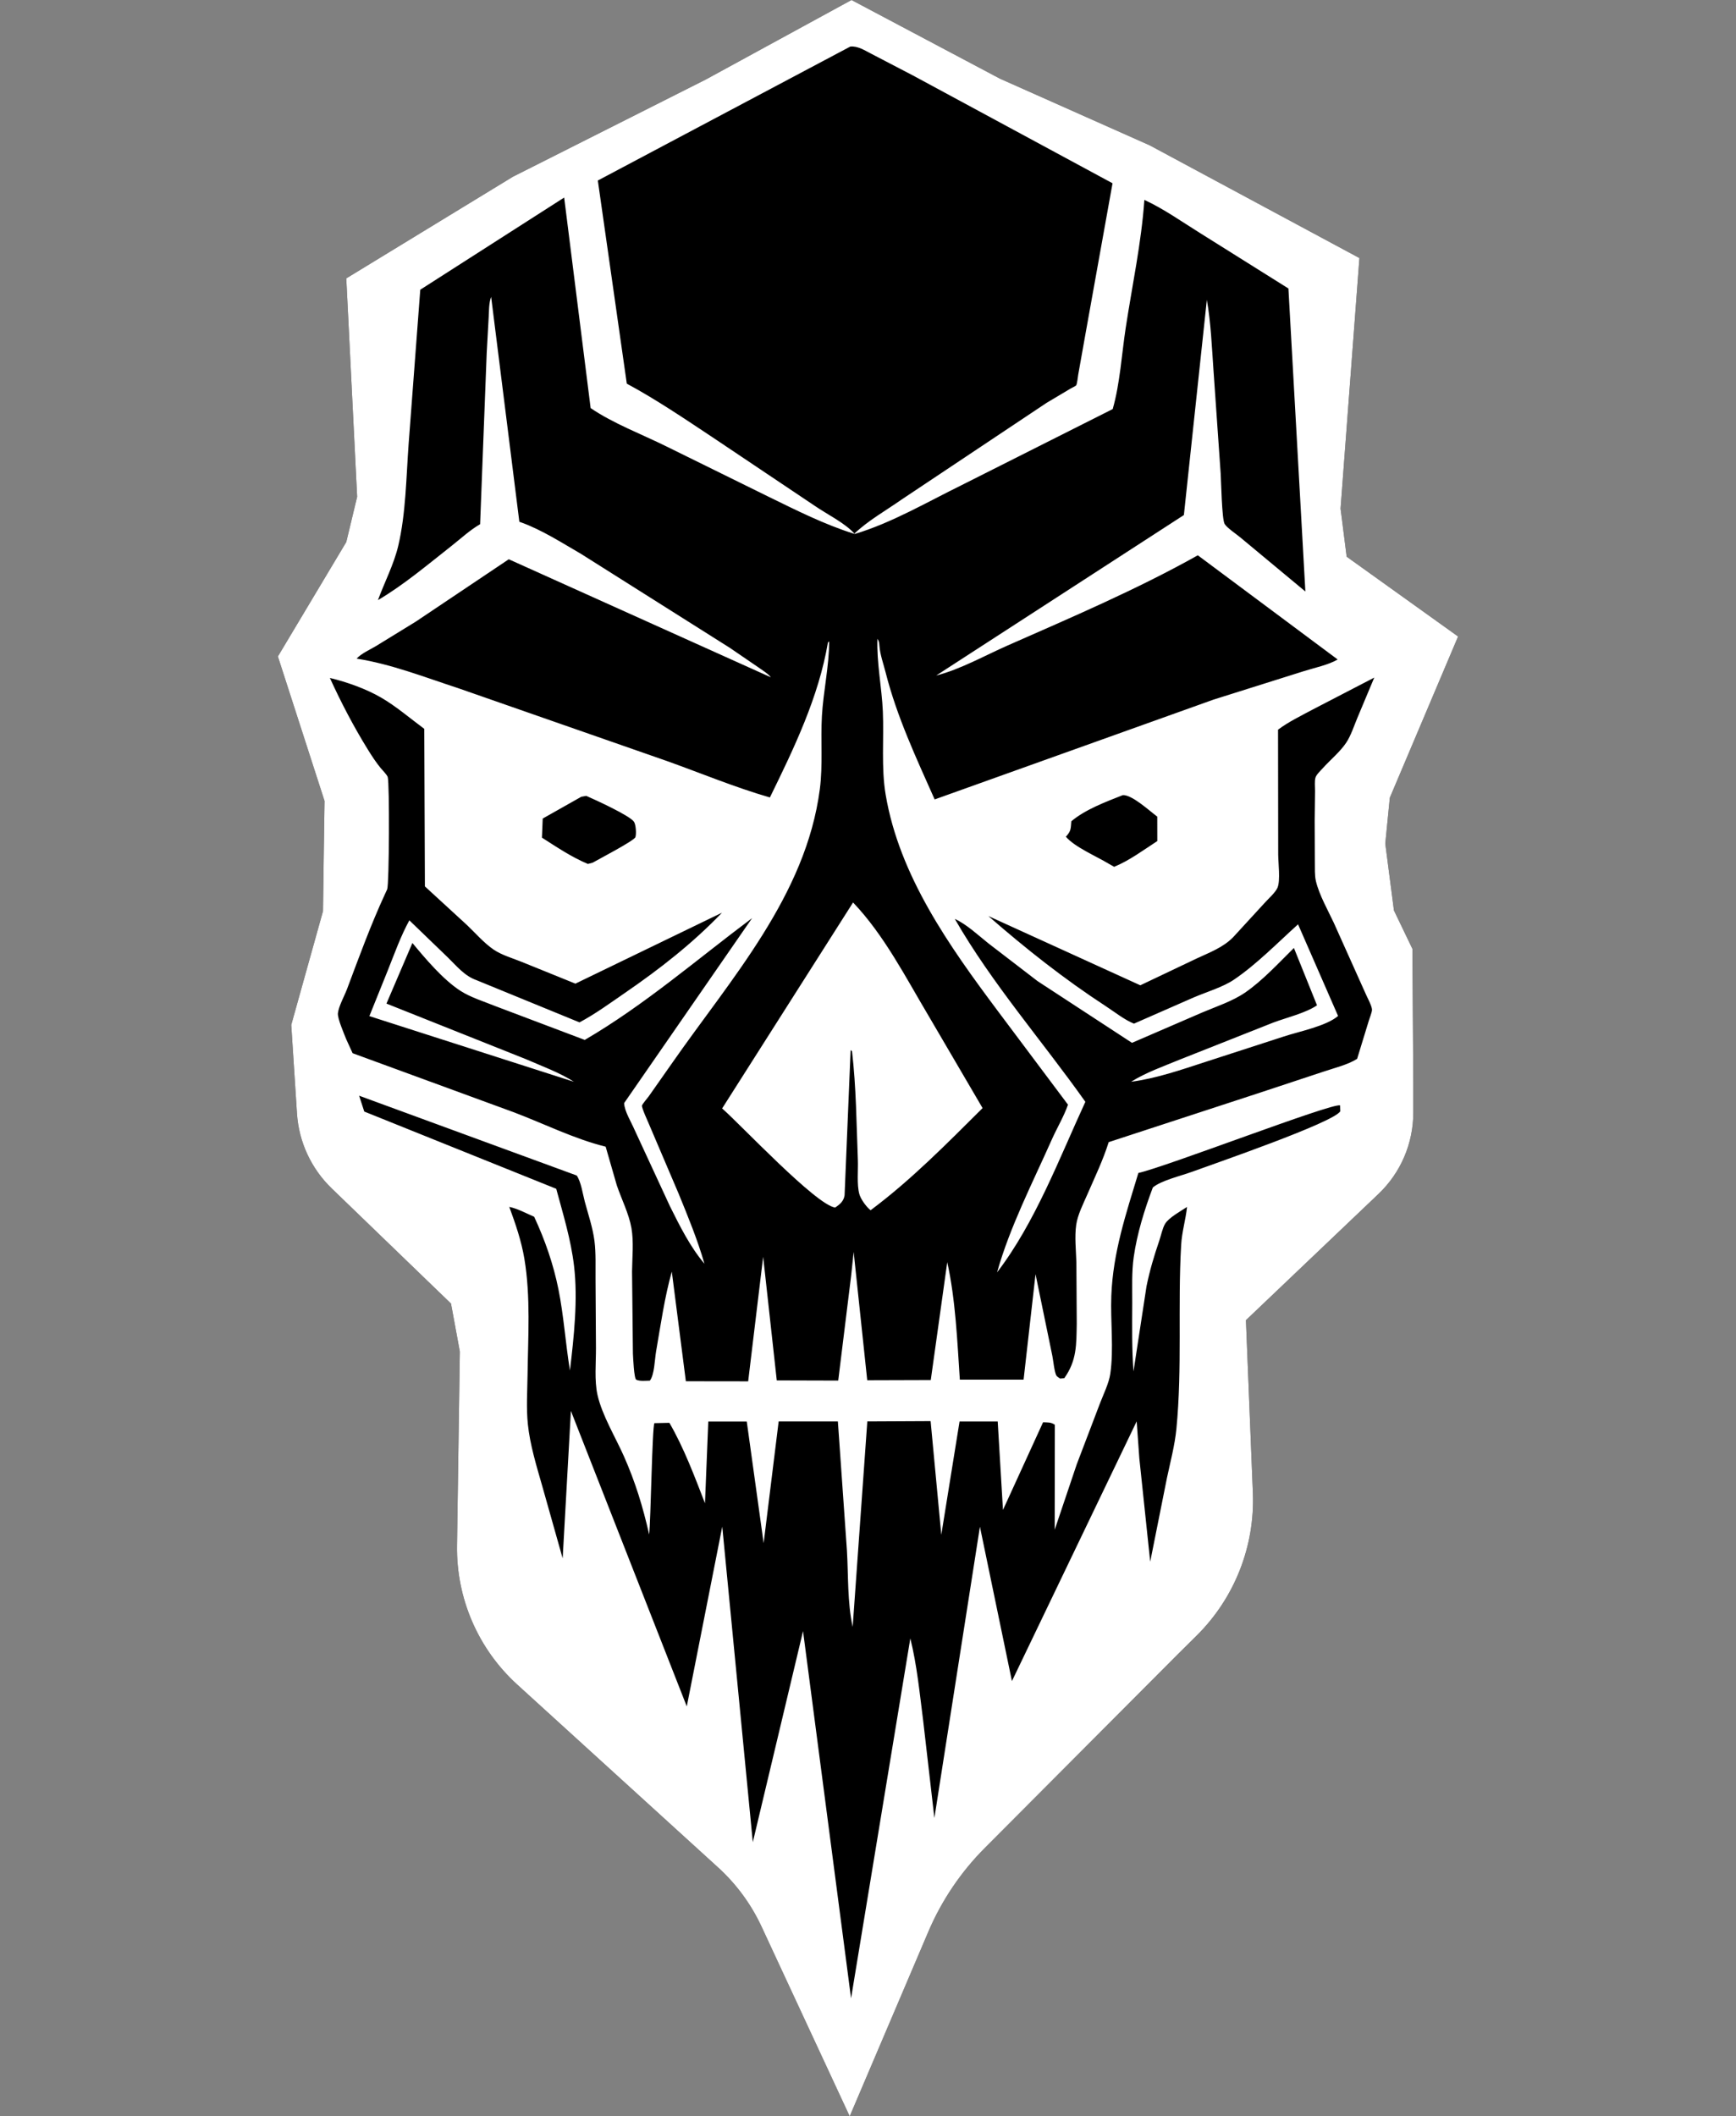 <?xml version="1.0" encoding="UTF-8"?>
<svg id="Layer_2" data-name="Layer 2" xmlns="http://www.w3.org/2000/svg" viewBox="0 0 1518.17 1850">
  <rect x="0" y="0" width="1518.17" height="1850" fill="#808080" stroke="none"/>
  <defs>
    <style>
      .cls-1 {
        fill: none;
      }

      .cls-2 {
        fill: #fff;
      }
    </style>
  </defs>
  <g id="Layer_1-2" data-name="Layer 1">
    <g>
      <path d="M1219.03,795.82l-7.57-58.37,3.97-40.1,59.7-140.94-97.44-69.78-5.34-42.05,16.49-219-183.36-98.52-131.02-58.3L744.67,0l-127.63,69.61-168.45,84.85-145.76,88.89,9.5,190.89-9.5,39.58-59.81,100.03,40.8,126.33-.64,43.73-.71,52.57-27.76,99.45,5,77.43c1.6,24.84,12.42,48.19,30.34,65.48l104.36,100.7,7.73,41.98-2.47,169.63c-.67,46.15,18.49,90.37,52.63,121.44l175.66,159.86c15.99,14.55,28.91,32.14,38.03,51.74l77.1,165.83,68.75-161.34c11.64-27.3,28.38-52.14,49.33-73.16l168.97-169.52,16.31-16.14c33.22-32.87,51.08-78.2,49.21-124.9l-6.06-150.89,115.95-110.39c19.41-18.48,30.4-44.12,30.4-70.92v-26.63l-.74-116.63-16.18-33.65Z"/>
      <g>
        <path class="cls-2" d="M1219.03,795.82l-7.57-58.37,3.97-40.1,59.7-140.94-97.44-69.78-5.34-42.05,16.49-219-183.36-98.52-131.02-58.3L744.67,0l-127.63,69.61-168.45,84.85-145.76,88.89,9.5,190.89-9.5,39.58-59.81,100.03,40.8,126.33-.64,43.73-.71,52.57-27.76,99.45,5,77.43c1.6,24.84,12.42,48.19,30.34,65.48l104.36,100.7,7.73,41.98-2.47,169.63c-.67,46.15,18.49,90.37,52.63,121.44l175.66,159.86c15.99,14.55,28.91,32.14,38.03,51.74l77.1,165.83,68.75-161.34c11.64-27.3,28.38-52.14,49.33-73.16l168.97-169.52,16.31-16.14c33.22-32.87,51.08-78.2,49.21-124.9l-6.06-150.89,115.95-110.39c19.41-18.48,30.4-44.12,30.4-70.92v-26.63l-.74-116.63-16.18-33.65ZM1041.89,1024.54c-9.27,3.41-26.37,7.37-33.71,13.52-7.32,19.45-13.81,40.32-16.73,60.95-1.84,12.99-1.23,26.85-1.28,39.96-.07,19.95-.41,39.97,1.1,59.87l11.37-74.35c2.77-13.69,6.64-26.72,11.17-39.91,1.47-4.29,2.84-11.11,5.16-14.87,3.32-5.39,13.84-11.12,19.12-14.63-1.16,11.14-4.48,21.7-5.14,33.12-3.09,53.35,1.04,107.5-4.16,160.86-1.4,14.38-5.28,28.87-8.29,43.03l-14.61,73.11-9.51-90.31-2.33-32.38-109.09,227.05-27.99-134.95-39.83,254.63-9.78-84.88c-3.09-24.09-5.41-48.56-11.26-72.14l-51.82,314.61-42-320.95-43.93,184.5-26.72-275.86-31.02,157.18-101.34-258.33-7.2,128.92-17.99-63.69c-4.94-17.21-10.57-35.61-12.44-53.48-1.47-14.15-.47-29.04-.28-43.26.44-33.38,2.76-68.29-2.75-101.34-2.63-15.78-7.75-30.54-13.23-45.51,7.39,1.57,14.82,5.64,21.76,8.66,9.41,20.11,16.84,41.53,21.22,63.32,4.69,23.34,6.22,47.49,10.07,71.04,3.48-29.29,7.06-62.18,3.57-91.51-2.75-23.13-9.52-44.9-15.56-67.31l-167.88-67.53-4.49-13.85h0s0,0,0,0h0s190.28,69.76,190.28,69.76c3.84,5.57,5.24,15.94,7.01,22.62,3.01,11.32,7.06,23.02,8.53,34.65,1.36,10.79.81,22.41.92,33.32l.37,60.14c.06,13.03-1.48,28.45,1.35,41.08,3.98,17.75,15.7,36.9,23.14,53.7,10.1,22.8,16.53,44.07,22.04,68.28,1.4-12.09,2.64-94.4,4.59-97.31l13.09-.29c12.58,21.57,22.1,47.02,31.14,70.31l2.89-71.42h33.65s14.76,106.3,14.76,106.3l13.13-106.4h51.79s7.92,112.94,7.92,112.94c1.3,22.3.3,44.75,5.02,66.71l12.8-179.65,55.36-.27,9.34,99.35,15.97-99.04h33.37s4.6,77.33,4.6,77.33l35.06-76.64c4.25.21,6.72-.23,10.3,2.18l-.12,91.78,19.3-57.28,20.32-53.3c3-7.84,7.78-17.44,8.99-25.72,3.17-21.65.06-46.14.9-68.2,1.44-37.88,12.77-71.44,23.66-107.39,23.93-5.22,169.27-61.39,176.37-59.08l.22,5.09c-5.3,9.82-111.95,46.45-130.23,53.17ZM1150.03,691.14l-.31,26.36.14,35.87c.11,5.4-.29,11.82.97,17.03,2.9,12,10.33,25.03,15.63,36.33l27.55,61.35c1.44,3.5,5.6,10.84,5.83,14.39.13,2.17-2.06,7.31-2.7,9.53l-10.31,33.61c-8.25,5.22-19.98,8.01-29.31,11.16l-57.97,19.17-129.97,42.48c-4.98,15.86-12.22,30.84-18.83,46.05-3.54,8.15-8.32,17.44-9.59,26.27-1.5,10.4-.15,22.29.16,32.83l.32,53.51c-.35,18.37.15,32.16-10.9,47.69l-3.64.35c-1.07-.86-2.44-1.43-3.2-2.56-1.77-2.64-2.83-13.56-3.61-17.35l-14.7-71.37-10.44,92.21-55.76-.03c-2.21-33.41-3.75-70.04-11-102.66l-14.41,103.03-55.57.17-11.87-112.15-2.17,20.53-11.33,91.92-53.74-.15-11.9-108.12-13.11,108.93-54.49-.07-12.29-95.83c-6.27,22.06-9.82,47.17-13.77,69.91-1.2,6.93-1.4,20.27-5.42,25.39-3.66.05-8.47.69-11.86-.78-2.04-.88-2.78-19.75-2.96-22.89l-.76-71.76c.13-12.19,1.58-25.86-.52-37.89-2.21-12.62-8.68-25.25-12.81-37.43l-9.75-33.78c-27.08-6.65-53.97-20.09-80.11-30l-141.19-51.71-5.58-12.23c-1.87-4.81-7.79-18.24-7.27-22.77.7-6.13,5.79-15.24,8.06-21.29,10.44-27.78,20.66-55.92,33.13-82.87l1.9-4.1c1.8-4.66,2.13-92.69.48-98.1-.65-2.12-4.86-6.28-6.25-7.99-4.13-5.08-7.68-10.52-11.13-16.09-12.31-19.86-23.52-41.34-33.22-62.59,14.88,3.55,31.58,9.48,44.85,17.18,13.08,7.6,25.51,18.29,37.71,27.31l.54,137.73,36.82,33.79c7.37,7.01,14.88,15.72,23.3,21.46,7.15,4.87,16.94,7.62,25.01,10.92l46.49,18.83,128.22-62.03c-25.66,26.73-54.26,49.08-84.71,70-13.1,9-25.86,18.39-39.92,25.89l-90.09-36.9c-10.58-3.74-17.24-12.29-25.13-19.93l-33.57-32.36c-7.6,13.81-13.08,29.3-18.93,43.93l-16.04,39.79,178.92,57.42c-12.82-8.19-28.1-13.7-42.05-19.8l-121.93-48.57,22.69-52.98c11.43,13.8,26.87,32.05,41.93,41.79,8.94,5.78,20.64,9.37,30.55,13.38l78.25,29.57c52.35-30.55,97.98-70.28,146.32-106.45l-111.88,161.66c.15,6.98,6.37,16.84,9.13,23.41l30.93,66.79c8.61,17.27,17.63,35.45,30.16,50.23-5.94-20.71-14.46-41.43-22.63-61.38l-25.65-60.13c-.98-2.38-6.71-14.74-6.34-16.74.22-1.21,5.02-6.84,5.96-8.14l20.07-28.57c51.71-74.22,117.34-146.67,129.51-239.95,2.73-20.92.61-42.72,1.81-63.82,1.23-21.65,6.37-43.95,6.34-65.42l-1.13,1.33c-8.04,47.46-29.69,92.39-50.7,135.22-30.27-8.74-59.8-21.01-89.46-31.64l-182.75-63.76c-29.29-9.55-58.69-21.17-89.2-25.95,4.09-4.51,11.62-7.82,16.86-10.94l34.93-21.45,81.27-54.48,229.2,103.19c-2.4-3.2-7.54-6.25-10.81-8.62l-25.17-17.2-130-82.05c-16.7-9.65-34.01-20.86-52.14-27.44l-1.84-.64-24.66-196.63c-2.07,5.63-1.83,12.29-2.18,18.29l-1.7,30.69-5.77,149.76c-9.01,5.19-16.96,12.67-25.16,19.1-20.61,16.17-41.62,33.99-64.19,47.27,5.74-15.64,13.91-31.21,17.75-47.42,6.67-28.19,6.97-60.18,9.09-89.14l10.18-134.79,125.84-80.57,23.14,184.03c19.69,13.5,45.24,23.06,66.67,33.72l88.7,43.67c24.48,11.93,49.07,24.4,75.12,32.53.06-.06.12-.11.18-.17-8.04-9.12-24.1-17.03-34.41-24.12l-89.68-60.11c-24.53-16.24-49.03-32.91-74.95-46.87l-25.33-177.57,220.76-117.08h0c6.53-.73,12.82,3.44,18.47,6.33l36.51,19.01,174.38,94.15-23.66,131.68-6.35,35.61c-.38,1.95-.84,7.86-1.83,9.41-.3.47-4.42,2.51-4.9,2.79l-20.9,12.45-126.91,84.6c-13.59,9.53-29.18,18.26-41.19,29.73.09.1.19.2.28.31,32.15-9.61,63.26-27.86,93.35-42.63l132.26-66.57c6.4-22.41,7.86-48.04,11.39-71.11,5.67-37.09,13.68-74.28,16.3-111.72,16.77,7.7,32.65,18.99,48.33,28.74l77.64,48.68,14.83,264.89-56.52-46.97c-3.31-2.83-12.1-8.69-14.09-12.08-2.44-4.16-3.04-37.56-3.46-44.02l-6.29-90.4c-1.45-20.37-2.25-41.44-5.8-61.52l-20.08,188.15-216.63,140.3c21.13-5.39,42.35-17.39,62.36-26.21,55.91-24.64,113.13-49.02,166.46-78.9l122.3,91.08c-8.22,4.82-20.3,7.24-29.54,10.18l-79.07,24.9-243.84,87.25c-16.22-36.51-33-72.11-42.88-111.03-1.91-7.54-4.86-15.55-5.43-23.27-.19-2.54-.28-3.92-1.72-6.13-.81,20.5,3.84,42.81,4.73,63.59,1.02,23.78-1.51,49.16,2.45,72.65,11.97,71.01,55.76,132.54,97.82,188.79l61.63,82.23c-3.55,10.29-9.62,20.31-14.08,30.34-16.7,37.57-36.87,76.75-47.93,116.25,33.31-43.45,54.32-99.49,77.21-149.08-37.62-53.13-81.69-103.35-114.17-159.89,10.42,4.77,20.33,14.17,29.3,21.32l43.08,33.07,82.56,53.94,61.37-26.51c12.23-5.19,26.48-9.85,37.42-17.33,15.35-10.5,29.56-26.04,42.82-39.09l20.2,50.13c-9.96,6.8-26.73,10.76-38.26,15.09l-81.79,32.37c-13.96,5.8-29.77,11.32-42.52,19.37,21.65-2.81,43.99-10.5,64.69-17.25l68.88-22.33c13.21-4.38,37.14-9.04,47.42-17.96l-35-80.09c-17.8,16.04-36.2,34.93-56.04,48.36-9.68,6.55-24.21,10.84-35.14,15.52l-52.34,22.94c-8.32-3.34-16.85-10.19-24.46-15.15-36.74-23.98-69.77-50.08-102.86-78.91l132.88,60.54,49.59-23.57c11.1-5.17,22.6-9.43,31.39-18.23l27.87-30.35c3.16-3.55,9.23-8.84,11.12-13.12,2.68-6.09.63-22.14.63-29.08l-.14-109.1c9.02-6.8,19.91-12.03,29.85-17.39l54.29-28.14-14.7,35.04c-2.92,6.95-5.65,15.55-9.77,21.77-5.32,8.04-13.96,15.07-20.46,22.3-1.9,2.11-5.64,5.6-6.46,8.24-.96,3.09-.37,8.25-.42,11.5ZM473.94,732.24l.67-16.68,33.72-19.04h0s4.35-.79,4.35-.79c7.24,3.15,38.29,17.27,41.79,22.69,1.63,2.54,2.16,10.55,1.21,13.38-1.06,3.15-32.12,19.28-37.36,22.32l-4.19,1.12c-14.24-5.94-27.23-14.72-40.19-22.99ZM1012.08,735.23c-11.93,7.73-24.59,17.18-37.74,22.51l-4.92-2.8c-10.35-6.26-29.81-14.6-37.28-23.51,4.68-5.22,4.14-6.73,4.78-13.51,12.23-10.33,30.21-17,44.99-22.84h0c8-.48,23.06,13.53,30.14,18.79l.03,21.37Z"/>
        <path class="cls-2" d="M746.02,788.92h0s-114.5,180.04-114.5,180.04c16.27,14.23,82.01,84.33,98.82,86.64,4.19-2.77,7.51-5.54,8.27-10.8l5.28-126.87,1.23,1.09c3.65,31.36,3.87,63.35,5.1,94.91.35,8.98-1.03,21.49,1.3,29.93,1.18,4.28,5.6,10.36,8.88,13.31l.99.76c35.3-26.32,66.74-58.29,97.9-89.28l-46.98-80.21c-20.03-33.58-39.06-71.04-66.29-99.52Z"/>
      </g>
      <rect class="cls-1" width="1518.17" height="1850"/>
    </g>
  </g>
</svg>